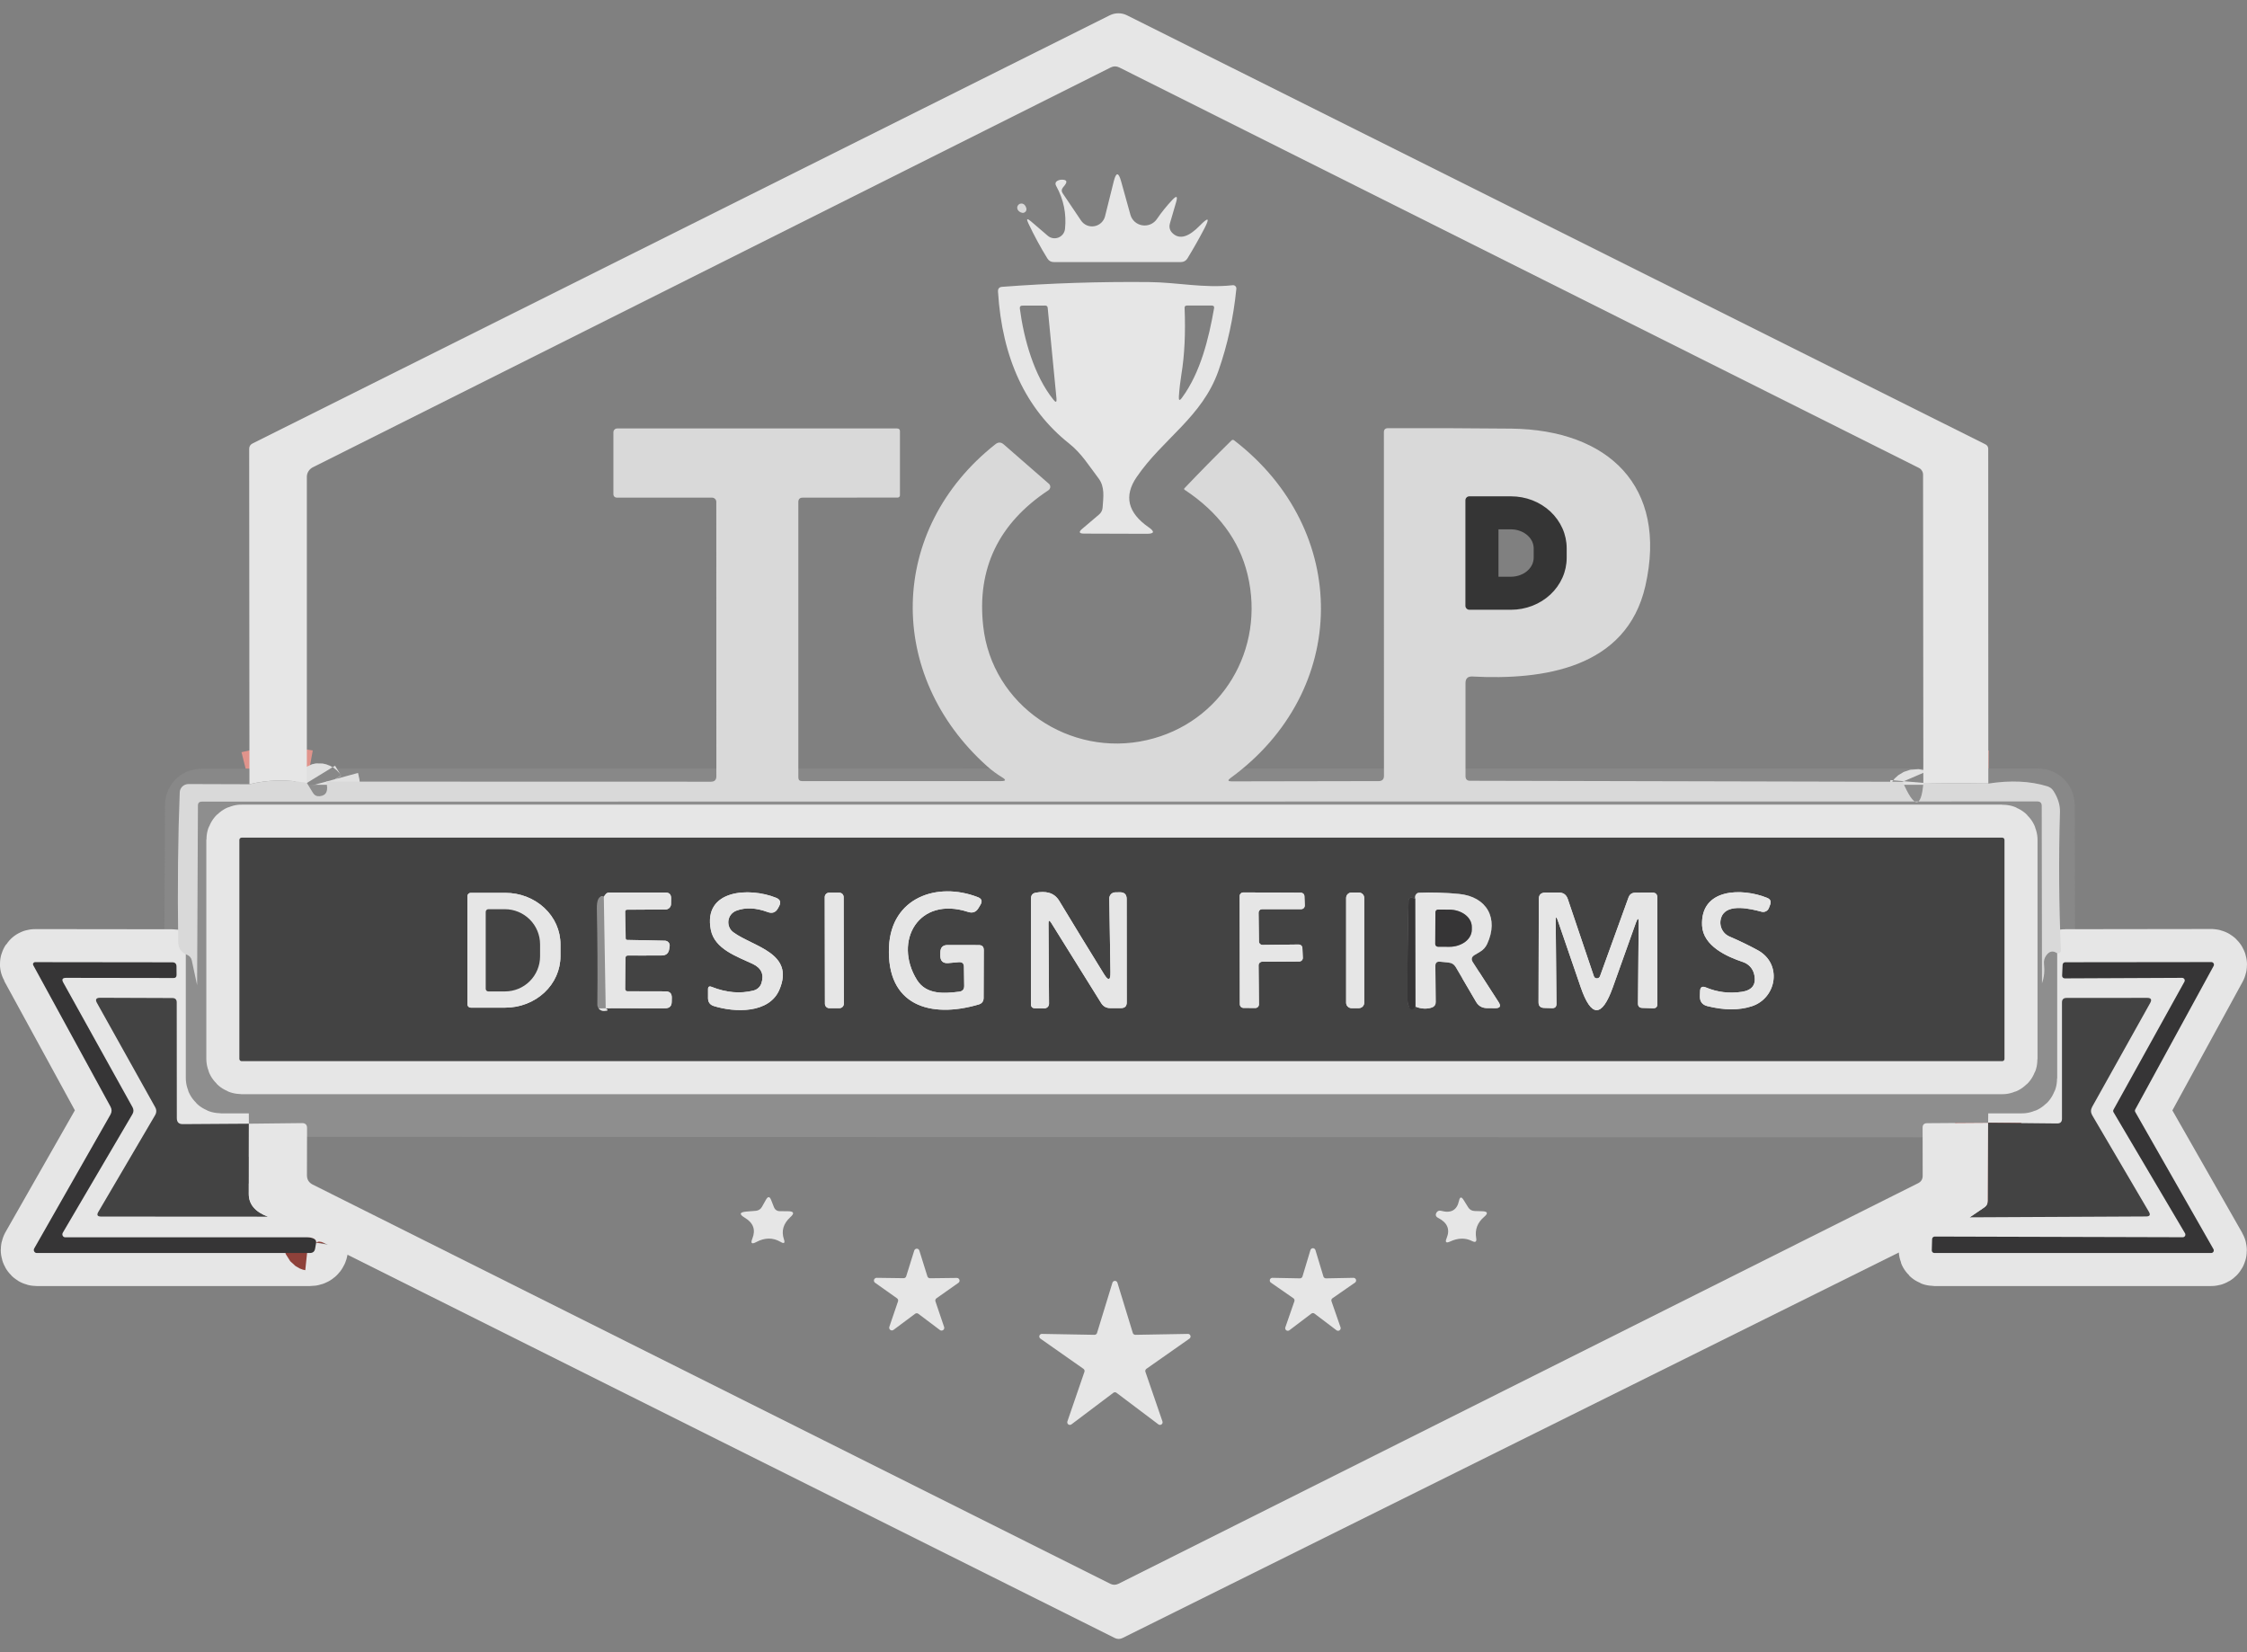 <svg width="68" height="50" viewBox="0 0 68 50" fill="none" xmlns="http://www.w3.org/2000/svg">
<rect x="0" y="0" width="68" height="50" fill="#808080" stroke="none"/>
<g opacity="0.8">
<path d="M5.967 29.814L5.995 33.273C5.997 33.36 6.04 33.403 6.125 33.403L61.622 33.419C61.715 33.419 61.763 33.372 61.765 33.278L61.798 29.758" stroke="#919191" stroke-width="2"/>
<path d="M60.174 23.712L58.207 23.692" stroke="#F7988E" stroke-width="2"/>
<path d="M9.288 23.694C8.678 23.584 8.099 23.596 7.551 23.733" stroke="#F7988E" stroke-width="2"/>
<path d="M61.798 29.758L61.79 24.389C61.79 24.299 61.746 24.254 61.657 24.254L6.11 24.259C6.032 24.259 5.992 24.298 5.992 24.376L5.967 29.814" stroke="#898989" stroke-width="2"/>
<path d="M58.204 23.692C58.136 24.48 57.927 24.469 57.578 23.658" stroke="#F7F7F7" stroke-width="2"/>
<path d="M9.87 23.653C9.944 23.926 9.881 24.073 9.678 24.095C9.588 24.105 9.519 24.072 9.471 23.995L9.287 23.694" stroke="#F7F7F7" stroke-width="2"/>
<path d="M59.609 36.839L64.948 36.813C65.059 36.813 65.086 36.766 65.03 36.67L63.316 33.751C63.268 33.667 63.267 33.583 63.313 33.498L65.071 30.351C65.127 30.249 65.096 30.198 64.979 30.198L62.537 30.2C62.446 30.2 62.401 30.245 62.401 30.336V33.853C62.401 33.952 62.352 34 62.253 33.999L60.166 33.978" stroke="white" stroke-width="2"/>
<path d="M7.532 34.006L5.534 34.019C5.412 34.021 5.351 33.96 5.351 33.838L5.348 30.335C5.348 30.247 5.304 30.203 5.215 30.203L3.031 30.195C2.907 30.195 2.875 30.249 2.937 30.356L4.694 33.503C4.742 33.586 4.741 33.67 4.691 33.753L2.977 36.673C2.92 36.768 2.947 36.816 3.059 36.816L8.107 36.819" stroke="white" stroke-width="2"/>
<path d="M8.107 36.819L9.344 37.444" stroke="#FFA096" stroke-width="2"/>
<path d="M9.343 37.444H1.977C1.961 37.445 1.945 37.441 1.931 37.432C1.918 37.425 1.906 37.413 1.899 37.399C1.891 37.385 1.887 37.369 1.887 37.353C1.887 37.336 1.892 37.321 1.9 37.306L4.007 33.718C4.048 33.648 4.049 33.577 4.01 33.505L1.915 29.735C1.861 29.64 1.889 29.592 2 29.592L5.254 29.597C5.313 29.597 5.343 29.567 5.343 29.505L5.341 29.247C5.341 29.164 5.298 29.122 5.213 29.122L1.062 29.117C1.051 29.117 1.04 29.12 1.03 29.126C1.021 29.131 1.013 29.139 1.007 29.148C1.001 29.157 0.998 29.168 0.998 29.179C0.998 29.189 1.001 29.2 1.006 29.209L3.346 33.493C3.388 33.573 3.387 33.652 3.343 33.73L1.034 37.784C1.027 37.798 1.023 37.813 1.023 37.829C1.023 37.845 1.028 37.86 1.036 37.874C1.044 37.888 1.055 37.899 1.068 37.907C1.082 37.915 1.097 37.919 1.113 37.919H9.377C9.469 37.919 9.522 37.873 9.537 37.782L9.568 37.605" stroke="white" stroke-width="2"/>
<path d="M9.344 37.444C9.504 37.461 9.579 37.515 9.569 37.605" stroke="#913128" stroke-width="2"/>
<path d="M59.609 36.839L60.049 36.54C60.12 36.492 60.156 36.425 60.156 36.338L60.166 33.978" stroke="#993A30" stroke-width="2"/>
<path d="M63.961 33.58C63.954 33.592 63.95 33.605 63.95 33.619C63.95 33.633 63.954 33.647 63.961 33.659L66.124 37.322C66.131 37.334 66.135 37.347 66.135 37.361C66.136 37.375 66.132 37.389 66.126 37.401C66.119 37.413 66.109 37.423 66.097 37.431C66.085 37.438 66.072 37.442 66.058 37.442L58.55 37.421C58.53 37.421 58.51 37.429 58.495 37.444C58.48 37.458 58.472 37.477 58.471 37.498L58.461 37.838C58.461 37.848 58.462 37.859 58.466 37.869C58.47 37.879 58.476 37.888 58.483 37.895C58.491 37.903 58.499 37.909 58.509 37.913C58.519 37.917 58.529 37.919 58.54 37.919H66.916C66.93 37.919 66.943 37.916 66.955 37.909C66.967 37.902 66.977 37.892 66.984 37.88C66.991 37.868 66.995 37.855 66.995 37.841C66.995 37.828 66.992 37.814 66.985 37.802L64.62 33.654C64.613 33.642 64.609 33.629 64.608 33.616C64.608 33.602 64.611 33.589 64.617 33.577L66.99 29.232C66.997 29.22 67 29.206 67 29.193C67 29.179 66.996 29.166 66.989 29.154C66.982 29.142 66.972 29.132 66.96 29.125C66.948 29.118 66.935 29.115 66.921 29.114L62.499 29.12C62.479 29.12 62.459 29.128 62.444 29.142C62.43 29.156 62.421 29.176 62.42 29.196L62.405 29.526C62.405 29.536 62.406 29.547 62.41 29.557C62.414 29.567 62.42 29.576 62.427 29.583C62.435 29.591 62.444 29.597 62.453 29.601C62.463 29.605 62.474 29.608 62.484 29.608L66.037 29.592C66.051 29.592 66.064 29.596 66.076 29.603C66.088 29.61 66.098 29.619 66.105 29.631C66.112 29.643 66.116 29.657 66.116 29.67C66.116 29.684 66.113 29.698 66.106 29.71L63.961 33.58Z" stroke="white" stroke-width="2"/>
<path d="M44.348 15.139V18.332C44.348 18.364 44.36 18.395 44.383 18.417C44.405 18.44 44.436 18.453 44.468 18.453H45.727C45.948 18.453 46.168 18.412 46.372 18.333C46.577 18.254 46.763 18.138 46.919 17.992C47.076 17.846 47.2 17.672 47.285 17.481C47.369 17.29 47.413 17.086 47.413 16.879V16.593C47.413 16.386 47.369 16.182 47.285 15.991C47.2 15.8 47.076 15.626 46.919 15.48C46.763 15.334 46.577 15.218 46.372 15.139C46.168 15.06 45.948 15.019 45.727 15.019H44.468C44.436 15.019 44.405 15.032 44.383 15.055C44.36 15.077 44.348 15.108 44.348 15.139Z" stroke="#222222" stroke-width="2"/>
<path d="M61.256 24.818C61.256 24.8 61.249 24.782 61.236 24.769C61.223 24.756 61.206 24.749 61.187 24.749H6.692C6.674 24.749 6.656 24.756 6.643 24.769C6.63 24.782 6.623 24.8 6.623 24.818V32.624C6.623 32.643 6.63 32.66 6.643 32.673C6.656 32.686 6.674 32.693 6.692 32.693H61.187C61.206 32.693 61.223 32.686 61.236 32.673C61.249 32.66 61.256 32.643 61.256 32.624V24.818Z" stroke="#919191" stroke-width="2"/>
<path d="M60.661 25.418C60.661 25.4 60.654 25.383 60.641 25.37C60.628 25.357 60.611 25.349 60.593 25.349H7.313C7.295 25.349 7.277 25.357 7.264 25.37C7.251 25.383 7.244 25.4 7.244 25.418V32.044C7.244 32.063 7.251 32.08 7.264 32.093C7.277 32.106 7.295 32.113 7.313 32.113H60.593C60.611 32.113 60.628 32.106 60.641 32.093C60.654 32.08 60.661 32.063 60.661 32.044V25.418Z" stroke="white" stroke-width="2"/>
<path d="M14.146 27.117V30.397C14.146 30.423 14.157 30.447 14.175 30.465C14.193 30.484 14.218 30.494 14.244 30.494H15.293C15.736 30.494 16.16 30.33 16.473 30.038C16.786 29.747 16.961 29.351 16.961 28.938V28.576C16.961 28.163 16.786 27.767 16.473 27.476C16.16 27.184 15.736 27.02 15.293 27.02H14.244C14.218 27.02 14.193 27.03 14.175 27.048C14.157 27.067 14.146 27.091 14.146 27.117Z" stroke="white" stroke-width="2"/>
<path d="M18.275 27.137C18.127 27.095 18.056 27.221 18.063 27.515C18.083 28.473 18.088 29.434 18.078 30.399C18.078 30.426 18.083 30.452 18.093 30.476C18.103 30.501 18.118 30.523 18.137 30.541C18.156 30.559 18.178 30.574 18.203 30.583C18.227 30.593 18.254 30.597 18.28 30.596C18.406 30.593 18.423 30.565 18.331 30.514" stroke="#2B2B2B" stroke-width="2"/>
<path d="M18.33 30.514L20.131 30.512C20.262 30.512 20.327 30.446 20.327 30.315L20.33 30.19C20.331 30.064 20.268 30.001 20.141 30.001L18.989 29.998C18.971 29.998 18.954 29.991 18.942 29.979C18.929 29.966 18.922 29.95 18.922 29.932L18.93 28.982C18.93 28.965 18.937 28.948 18.949 28.937C18.962 28.925 18.979 28.918 18.996 28.918L20.023 28.915C20.159 28.915 20.236 28.847 20.253 28.711L20.266 28.632C20.268 28.611 20.267 28.591 20.261 28.571C20.255 28.552 20.244 28.533 20.231 28.518C20.217 28.503 20.201 28.49 20.182 28.482C20.164 28.473 20.143 28.468 20.123 28.468L18.984 28.443C18.971 28.443 18.958 28.438 18.949 28.428C18.94 28.419 18.935 28.407 18.935 28.394L18.922 27.59C18.922 27.55 18.943 27.531 18.984 27.531L20.141 27.523C20.185 27.523 20.227 27.505 20.258 27.474C20.289 27.443 20.307 27.401 20.307 27.357L20.309 27.186C20.311 27.069 20.254 27.01 20.138 27.01H18.439C18.397 27.01 18.361 27.026 18.332 27.058C18.31 27.084 18.291 27.11 18.273 27.137" stroke="white" stroke-width="2"/>
<path d="M18.33 30.514L18.273 27.137" stroke="#919191" stroke-width="2"/>
<path d="M22.286 27.559C22.564 27.455 22.88 27.47 23.236 27.602C23.371 27.652 23.473 27.614 23.543 27.49L23.576 27.429C23.644 27.306 23.613 27.219 23.484 27.168C22.687 26.846 21.274 26.913 21.512 28.136C21.625 28.724 22.306 28.946 22.782 29.171C23.041 29.295 23.128 29.488 23.045 29.751C23.027 29.805 22.997 29.855 22.955 29.894C22.913 29.933 22.863 29.961 22.807 29.975C22.405 30.078 21.983 30.041 21.54 29.866C21.463 29.835 21.426 29.86 21.428 29.942V30.205C21.428 30.328 21.486 30.408 21.602 30.445C22.227 30.642 23.28 30.683 23.589 29.947C24.061 28.834 22.797 28.655 22.197 28.215C22.142 28.176 22.098 28.122 22.071 28.059C22.045 27.996 22.035 27.928 22.044 27.86C22.054 27.793 22.081 27.729 22.123 27.676C22.166 27.623 22.222 27.583 22.286 27.559Z" stroke="white" stroke-width="2"/>
<path d="M25.531 27.147C25.531 27.13 25.528 27.113 25.521 27.096C25.514 27.08 25.505 27.066 25.492 27.053C25.48 27.041 25.465 27.031 25.449 27.025C25.433 27.018 25.416 27.015 25.398 27.015L25.092 27.015C25.074 27.015 25.057 27.019 25.041 27.025C25.025 27.032 25.01 27.042 24.998 27.054C24.985 27.067 24.976 27.081 24.969 27.097C24.962 27.113 24.959 27.131 24.959 27.148L24.965 30.377C24.965 30.394 24.968 30.412 24.975 30.428C24.982 30.444 24.991 30.458 25.004 30.471C25.016 30.483 25.031 30.493 25.047 30.5C25.063 30.506 25.08 30.509 25.098 30.509L25.404 30.509C25.422 30.509 25.439 30.506 25.455 30.499C25.471 30.492 25.486 30.482 25.498 30.47C25.51 30.457 25.52 30.443 25.527 30.427C25.533 30.411 25.537 30.393 25.537 30.376L25.531 27.147Z" stroke="white" stroke-width="2"/>
<path d="M29.17 29.26L29.178 29.835C29.18 29.939 29.129 29.997 29.027 30.011C28.57 30.067 28.031 30.108 27.747 29.654C27.024 28.486 27.793 27.107 29.295 27.597C29.433 27.642 29.539 27.602 29.612 27.477L29.668 27.383C29.735 27.274 29.708 27.196 29.589 27.15C28.363 26.675 26.968 27.158 26.902 28.655C26.823 30.43 28.151 30.831 29.62 30.397C29.715 30.368 29.764 30.303 29.765 30.203L29.77 28.752C29.77 28.651 29.721 28.601 29.622 28.601L28.677 28.599C28.532 28.599 28.459 28.671 28.457 28.816L28.455 28.915C28.453 29.082 28.535 29.159 28.7 29.145L29.014 29.117C29.118 29.109 29.17 29.156 29.17 29.26Z" stroke="white" stroke-width="2"/>
<path d="M31.81 27.924L33.325 30.356C33.388 30.456 33.478 30.507 33.595 30.507H33.927C34.041 30.507 34.098 30.45 34.098 30.336L34.096 27.206C34.096 27.069 34.027 27 33.889 27.002L33.751 27.005C33.727 27.005 33.703 27.009 33.681 27.019C33.659 27.028 33.639 27.042 33.622 27.059C33.605 27.077 33.592 27.097 33.583 27.12C33.574 27.143 33.569 27.167 33.57 27.191L33.605 29.424C33.609 29.676 33.544 29.694 33.411 29.48C32.97 28.768 32.519 28.03 32.057 27.265C31.894 26.994 31.628 26.964 31.345 27.015C31.25 27.032 31.202 27.089 31.202 27.186L31.199 30.387C31.199 30.47 31.24 30.512 31.322 30.512L31.608 30.514C31.645 30.514 31.68 30.5 31.706 30.474C31.731 30.448 31.746 30.413 31.746 30.376L31.73 27.947C31.729 27.847 31.755 27.839 31.81 27.924Z" stroke="white" stroke-width="2"/>
<path d="M38.09 27.62C38.09 27.592 38.101 27.564 38.121 27.544C38.141 27.524 38.169 27.513 38.197 27.513H39.38C39.394 27.513 39.408 27.51 39.421 27.505C39.435 27.499 39.447 27.491 39.456 27.481C39.467 27.47 39.474 27.458 39.48 27.445C39.485 27.432 39.487 27.417 39.487 27.403L39.477 27.12C39.476 27.092 39.465 27.065 39.444 27.045C39.424 27.026 39.398 27.015 39.37 27.015L37.625 27.007C37.611 27.007 37.597 27.01 37.584 27.015C37.571 27.021 37.559 27.029 37.549 27.039C37.539 27.049 37.531 27.06 37.526 27.073C37.52 27.086 37.518 27.1 37.518 27.114L37.523 30.394C37.523 30.422 37.534 30.449 37.553 30.469C37.573 30.489 37.599 30.501 37.627 30.502L37.99 30.504C38.004 30.505 38.019 30.502 38.032 30.497C38.045 30.491 38.057 30.484 38.068 30.474C38.078 30.464 38.086 30.452 38.092 30.439C38.097 30.425 38.1 30.411 38.1 30.397L38.09 29.212C38.09 29.183 38.101 29.156 38.121 29.136C38.141 29.116 38.169 29.104 38.197 29.104L39.321 29.097C39.335 29.097 39.349 29.094 39.363 29.088C39.376 29.083 39.388 29.075 39.398 29.064C39.408 29.054 39.416 29.042 39.421 29.029C39.426 29.015 39.429 29.001 39.428 28.987L39.416 28.685C39.414 28.658 39.402 28.632 39.382 28.613C39.362 28.594 39.336 28.583 39.308 28.583L38.207 28.596C38.179 28.596 38.152 28.585 38.132 28.566C38.112 28.546 38.101 28.519 38.1 28.491L38.09 27.62Z" stroke="white" stroke-width="2"/>
<path d="M41.285 27.173C41.285 27.13 41.268 27.088 41.237 27.058C41.206 27.027 41.165 27.01 41.121 27.01H40.902C40.858 27.01 40.817 27.027 40.786 27.058C40.755 27.088 40.738 27.13 40.738 27.173V30.346C40.738 30.389 40.755 30.431 40.786 30.461C40.817 30.492 40.858 30.509 40.902 30.509H41.121C41.165 30.509 41.206 30.492 41.237 30.461C41.268 30.431 41.285 30.389 41.285 30.346V27.173Z" stroke="white" stroke-width="2"/>
<path d="M42.829 27.199C42.697 27.141 42.629 27.16 42.628 27.258C42.602 28.247 42.591 29.236 42.594 30.226C42.594 30.301 42.604 30.364 42.622 30.415C42.679 30.578 42.75 30.594 42.837 30.463" stroke="#2B2B2B" stroke-width="2"/>
<path d="M42.837 30.463C43.013 30.533 43.178 30.542 43.333 30.489C43.411 30.462 43.45 30.406 43.45 30.323L43.438 29.237C43.436 29.137 43.484 29.092 43.583 29.104L43.839 29.13C43.936 29.14 44.009 29.188 44.058 29.273L44.671 30.32C44.743 30.441 44.849 30.503 44.988 30.507L45.249 30.509C45.397 30.511 45.431 30.45 45.351 30.325L44.572 29.117C44.516 29.029 44.533 28.957 44.623 28.902L44.786 28.805C44.883 28.751 44.959 28.667 45.006 28.565C45.361 27.799 45.003 27.132 44.143 27.051C43.727 27.012 43.329 27 42.947 27.015C42.906 27.017 42.875 27.034 42.853 27.066C42.825 27.102 42.818 27.146 42.83 27.199" stroke="white" stroke-width="2"/>
<path d="M42.836 30.463L42.828 27.199" stroke="#919191" stroke-width="2"/>
<path d="M47.143 27.858L47.835 29.873C48.154 30.8 48.478 30.801 48.808 29.878L49.508 27.919C49.565 27.766 49.592 27.771 49.59 27.934L49.57 30.371C49.57 30.455 49.612 30.498 49.697 30.502L50.029 30.512C50.113 30.514 50.155 30.473 50.155 30.389V27.163C50.155 27.062 50.104 27.012 50.004 27.012L49.49 27.015C49.387 27.015 49.317 27.064 49.281 27.163L48.42 29.541C48.413 29.561 48.4 29.578 48.383 29.59C48.366 29.602 48.346 29.608 48.325 29.608C48.305 29.608 48.285 29.602 48.268 29.59C48.252 29.578 48.24 29.561 48.234 29.541L47.444 27.204C47.4 27.074 47.309 27.01 47.171 27.01L46.762 27.012C46.633 27.014 46.568 27.079 46.568 27.206L46.56 30.333C46.56 30.442 46.615 30.498 46.724 30.502L46.972 30.509C47.059 30.511 47.102 30.468 47.102 30.381L47.079 27.871C47.079 27.734 47.1 27.73 47.143 27.858Z" stroke="white" stroke-width="2"/>
<path d="M53.086 29.485C53.158 29.791 53.031 29.969 52.706 30.016C52.327 30.071 51.968 30.026 51.627 29.883C51.512 29.834 51.452 29.872 51.449 29.998L51.444 30.144C51.438 30.307 51.514 30.409 51.671 30.448C52.184 30.576 52.632 30.576 53.017 30.451C53.771 30.203 53.947 29.16 53.188 28.752C52.917 28.605 52.634 28.468 52.338 28.341C52.282 28.316 52.231 28.281 52.189 28.237C52.147 28.193 52.114 28.141 52.093 28.084C52.071 28.027 52.061 27.966 52.063 27.904C52.065 27.843 52.08 27.783 52.105 27.727C52.286 27.329 52.997 27.508 53.313 27.592C53.357 27.603 53.403 27.598 53.443 27.577C53.483 27.556 53.514 27.522 53.531 27.48L53.569 27.38C53.608 27.281 53.577 27.212 53.477 27.171C52.723 26.864 51.454 26.874 51.51 28.011C51.541 28.629 52.258 28.951 52.751 29.114C52.834 29.143 52.909 29.192 52.967 29.256C53.026 29.321 53.067 29.4 53.086 29.485Z" stroke="white" stroke-width="2"/>
<path d="M14.699 27.595V29.924C14.699 29.945 14.708 29.965 14.722 29.98C14.737 29.995 14.757 30.003 14.778 30.003H15.282C15.563 30.003 15.834 29.892 16.033 29.692C16.232 29.493 16.344 29.223 16.344 28.941V28.578C16.344 28.296 16.232 28.026 16.033 27.827C15.834 27.628 15.563 27.515 15.282 27.515H14.778C14.757 27.515 14.737 27.524 14.722 27.539C14.708 27.553 14.699 27.574 14.699 27.595Z" stroke="white" stroke-width="2"/>
<path d="M43.439 27.608L43.434 28.568C43.434 28.59 43.442 28.61 43.458 28.626C43.473 28.641 43.494 28.65 43.515 28.65L43.855 28.652C43.945 28.653 44.034 28.64 44.117 28.614C44.2 28.588 44.275 28.55 44.339 28.503C44.402 28.454 44.453 28.398 44.487 28.335C44.522 28.272 44.539 28.204 44.54 28.136V28.049C44.54 27.912 44.469 27.78 44.341 27.682C44.214 27.585 44.041 27.529 43.86 27.528L43.52 27.526C43.499 27.526 43.478 27.534 43.463 27.55C43.447 27.565 43.439 27.586 43.439 27.608Z" stroke="#919191" stroke-width="2"/>
<path d="M60.172 23.712L58.205 23.692L58.197 14.366C58.197 14.322 58.185 14.28 58.162 14.244C58.14 14.207 58.108 14.178 58.069 14.159L33.872 2.041C33.786 1.998 33.7 1.998 33.614 2.041L9.464 14.143C9.411 14.17 9.365 14.212 9.334 14.263C9.302 14.314 9.286 14.372 9.286 14.432V23.694C8.676 23.584 8.097 23.596 7.549 23.733L7.541 13.584C7.541 13.509 7.575 13.454 7.643 13.42L33.58 0.465C33.663 0.423 33.754 0.402 33.846 0.402C33.937 0.402 34.028 0.423 34.109 0.465L60.082 13.446C60.108 13.458 60.13 13.477 60.146 13.501C60.161 13.525 60.169 13.553 60.169 13.581L60.172 23.712Z" fill="white"/>
<path d="M32.158 5.847L32.715 6.674C32.759 6.739 32.82 6.789 32.892 6.82C32.964 6.85 33.042 6.859 33.119 6.845C33.196 6.832 33.267 6.796 33.324 6.743C33.381 6.69 33.422 6.622 33.441 6.547L33.706 5.484C33.776 5.206 33.849 5.206 33.926 5.481L34.209 6.498C34.232 6.58 34.278 6.654 34.341 6.711C34.405 6.767 34.483 6.805 34.568 6.818C34.652 6.832 34.738 6.821 34.817 6.788C34.895 6.754 34.963 6.699 35.011 6.628C35.153 6.421 35.309 6.227 35.479 6.048C35.607 5.912 35.645 5.934 35.594 6.112L35.407 6.753C35.37 6.879 35.401 6.985 35.499 7.07C35.705 7.252 35.976 7.171 36.312 6.825C36.574 6.558 36.618 6.59 36.444 6.922C36.296 7.206 36.127 7.505 35.936 7.819C35.89 7.894 35.823 7.931 35.734 7.931H31.89C31.807 7.931 31.743 7.895 31.698 7.824C31.492 7.492 31.3 7.137 31.121 6.759C31.053 6.617 31.079 6.597 31.198 6.697L31.711 7.137C31.755 7.174 31.808 7.198 31.865 7.207C31.922 7.216 31.98 7.209 32.033 7.188C32.087 7.166 32.133 7.13 32.168 7.085C32.202 7.039 32.224 6.984 32.23 6.927C32.277 6.469 32.189 6.037 31.964 5.63C31.923 5.555 31.941 5.499 32.018 5.463C32.052 5.446 32.087 5.438 32.125 5.438C32.283 5.435 32.313 5.494 32.214 5.617L32.166 5.676C32.122 5.732 32.119 5.789 32.158 5.847Z" fill="white"/>
<path d="M30.984 6.181C31.023 6.212 31.049 6.255 31.061 6.309C31.065 6.327 31.064 6.346 31.058 6.364C31.053 6.382 31.044 6.398 31.03 6.411C31.017 6.424 31.001 6.433 30.983 6.438C30.965 6.443 30.946 6.444 30.928 6.439C30.87 6.426 30.826 6.394 30.797 6.345C30.784 6.319 30.78 6.29 30.785 6.262C30.791 6.234 30.805 6.209 30.827 6.19C30.848 6.171 30.875 6.16 30.904 6.159C30.932 6.157 30.961 6.165 30.984 6.181Z" fill="#EFEFEF"/>
<path d="M33.369 15.349C33.389 15.05 33.441 14.736 33.246 14.478C32.96 14.102 32.73 13.719 32.352 13.42C31.044 12.38 30.328 10.848 30.202 8.825C30.197 8.735 30.239 8.686 30.329 8.68C31.794 8.569 33.277 8.521 34.779 8.536C35.63 8.544 36.444 8.728 37.305 8.631C37.32 8.629 37.335 8.631 37.349 8.636C37.363 8.641 37.376 8.649 37.387 8.66C37.397 8.67 37.405 8.683 37.41 8.697C37.415 8.711 37.417 8.726 37.415 8.741C37.327 9.62 37.146 10.445 36.874 11.219C36.381 12.623 35.19 13.277 34.398 14.437C34.005 15.011 34.128 15.518 34.766 15.96C34.952 16.089 34.931 16.154 34.705 16.154L32.804 16.148C32.655 16.147 32.637 16.098 32.751 16.003L33.254 15.576C33.326 15.517 33.364 15.441 33.369 15.349ZM30.863 9.336C30.983 10.256 31.292 11.369 31.88 12.097C31.951 12.188 31.982 12.176 31.972 12.062L31.706 9.318C31.703 9.27 31.676 9.247 31.627 9.247L30.94 9.249C30.882 9.249 30.856 9.278 30.863 9.336ZM35.77 12.036C36.33 11.275 36.58 10.248 36.741 9.328C36.751 9.274 36.728 9.247 36.672 9.247H35.918C35.871 9.247 35.848 9.27 35.849 9.318C35.88 10.079 35.848 10.75 35.752 11.331C35.717 11.549 35.691 11.772 35.676 12C35.667 12.123 35.699 12.135 35.77 12.036Z" fill="white"/>
<path d="M57.581 23.658C57.93 24.469 58.139 24.48 58.207 23.692L60.174 23.712C60.845 23.608 61.438 23.635 61.954 23.794C62.038 23.819 62.103 23.869 62.148 23.942C62.283 24.157 62.347 24.368 62.34 24.576C62.299 25.989 62.309 27.385 62.368 28.765C62.369 28.78 62.365 28.795 62.357 28.808C62.35 28.821 62.339 28.832 62.326 28.839C62.313 28.847 62.298 28.851 62.283 28.851C62.268 28.851 62.253 28.846 62.24 28.839C62.12 28.762 62.014 28.788 61.924 28.915C61.869 28.992 61.847 29.078 61.857 29.173C61.881 29.386 61.861 29.581 61.796 29.758L61.788 24.389C61.788 24.299 61.744 24.254 61.656 24.254L6.108 24.259C6.03 24.259 5.99 24.298 5.99 24.376L5.965 29.814L5.804 29.064C5.796 29.026 5.779 28.991 5.754 28.961C5.729 28.932 5.697 28.909 5.661 28.895C5.484 28.823 5.394 28.692 5.393 28.502C5.37 26.828 5.386 25.32 5.439 23.98C5.441 23.912 5.471 23.847 5.52 23.8C5.57 23.753 5.636 23.727 5.704 23.727L7.551 23.733C8.099 23.596 8.678 23.584 9.288 23.694L9.472 23.996C9.52 24.072 9.589 24.105 9.679 24.095C9.882 24.073 9.945 23.926 9.87 23.653L21.516 23.656C21.625 23.656 21.679 23.601 21.679 23.492L21.677 15.185C21.677 15.152 21.663 15.12 21.639 15.097C21.616 15.074 21.583 15.06 21.549 15.06H18.663C18.636 15.06 18.611 15.05 18.592 15.031C18.573 15.012 18.563 14.987 18.563 14.961V13.081C18.563 13.05 18.575 13.021 18.597 12.999C18.618 12.978 18.648 12.966 18.678 12.966H27.146C27.207 12.966 27.237 12.996 27.235 13.055V14.989C27.235 14.998 27.233 15.007 27.23 15.015C27.226 15.024 27.221 15.031 27.214 15.038C27.208 15.044 27.2 15.049 27.191 15.053C27.182 15.056 27.173 15.058 27.164 15.058L24.293 15.06C24.204 15.06 24.16 15.105 24.16 15.193V23.526C24.16 23.601 24.196 23.638 24.27 23.638H30.293C30.443 23.638 30.454 23.6 30.326 23.523C30.166 23.426 30.016 23.315 29.876 23.191C26.796 20.437 26.865 16.016 30.124 13.443C30.209 13.375 30.293 13.377 30.375 13.448L31.741 14.639C31.756 14.651 31.767 14.666 31.774 14.684C31.782 14.701 31.785 14.72 31.784 14.739C31.782 14.758 31.777 14.777 31.767 14.794C31.758 14.81 31.744 14.825 31.728 14.836C30.22 15.835 29.561 17.205 29.754 18.946C30.017 21.349 32.375 22.933 34.709 22.397C36.97 21.881 38.303 19.651 37.754 17.385C37.504 16.351 36.87 15.498 35.854 14.825C35.83 14.81 35.827 14.793 35.846 14.774C36.321 14.275 36.795 13.794 37.266 13.331C37.292 13.306 37.319 13.304 37.348 13.326C40.878 16.039 40.86 20.905 37.238 23.546C37.146 23.613 37.157 23.646 37.271 23.646L41.726 23.638C41.83 23.636 41.882 23.584 41.882 23.48L41.88 13.081C41.88 13.001 41.919 12.96 41.999 12.958C43.355 12.955 44.601 12.959 45.737 12.971C48.659 13.007 50.48 14.705 49.793 17.732C49.223 20.236 46.682 20.585 44.559 20.473C44.419 20.466 44.35 20.533 44.35 20.672V23.487C44.35 23.581 44.396 23.628 44.49 23.628L57.581 23.658ZM44.347 15.14V18.332C44.347 18.364 44.36 18.395 44.382 18.417C44.405 18.44 44.435 18.453 44.467 18.453H45.726C45.948 18.453 46.167 18.412 46.372 18.333C46.576 18.254 46.762 18.138 46.919 17.992C47.075 17.846 47.199 17.672 47.284 17.481C47.369 17.29 47.412 17.086 47.412 16.879V16.593C47.412 16.386 47.369 16.182 47.284 15.991C47.199 15.8 47.075 15.627 46.919 15.48C46.762 15.334 46.576 15.218 46.372 15.139C46.167 15.06 45.948 15.02 45.726 15.02H44.467C44.435 15.02 44.405 15.032 44.382 15.055C44.36 15.077 44.347 15.108 44.347 15.14Z" fill="#EFEFEF"/>
<path d="M61.256 32.624C61.256 32.643 61.249 32.66 61.236 32.673C61.223 32.686 61.206 32.693 61.187 32.693H6.692C6.674 32.693 6.656 32.686 6.643 32.673C6.63 32.66 6.623 32.643 6.623 32.624V24.818C6.623 24.8 6.63 24.782 6.643 24.769C6.656 24.756 6.674 24.749 6.692 24.749H61.187C61.206 24.749 61.223 24.756 61.236 24.769C61.249 24.782 61.256 24.8 61.256 24.818V32.624ZM60.661 25.418C60.661 25.4 60.654 25.383 60.641 25.37C60.628 25.357 60.61 25.349 60.592 25.349H7.313C7.294 25.349 7.277 25.357 7.264 25.37C7.251 25.383 7.244 25.4 7.244 25.418V32.044C7.244 32.063 7.251 32.08 7.264 32.093C7.277 32.106 7.294 32.113 7.313 32.113H60.592C60.61 32.113 60.628 32.106 60.641 32.093C60.654 32.08 60.661 32.063 60.661 32.044V25.418Z" fill="white"/>
<path d="M60.661 32.044C60.661 32.063 60.654 32.08 60.641 32.093C60.628 32.106 60.611 32.113 60.593 32.113H7.313C7.295 32.113 7.277 32.106 7.264 32.093C7.251 32.08 7.244 32.063 7.244 32.044V25.418C7.244 25.4 7.251 25.383 7.264 25.37C7.277 25.357 7.295 25.349 7.313 25.349H60.593C60.611 25.349 60.628 25.357 60.641 25.37C60.654 25.383 60.661 25.4 60.661 25.418V32.044ZM14.146 27.117V30.397C14.146 30.423 14.156 30.447 14.175 30.465C14.193 30.484 14.217 30.494 14.243 30.494H15.293C15.735 30.494 16.16 30.33 16.473 30.038C16.785 29.747 16.961 29.351 16.961 28.938V28.576C16.961 28.163 16.785 27.767 16.473 27.476C16.16 27.184 15.735 27.02 15.293 27.02H14.243C14.217 27.02 14.193 27.03 14.175 27.048C14.156 27.067 14.146 27.091 14.146 27.117ZM18.274 27.137C18.126 27.095 18.055 27.221 18.062 27.515C18.082 28.473 18.087 29.434 18.077 30.399C18.077 30.426 18.082 30.452 18.092 30.476C18.102 30.501 18.117 30.523 18.136 30.541C18.155 30.56 18.177 30.574 18.202 30.583C18.227 30.593 18.253 30.597 18.279 30.596C18.405 30.593 18.422 30.566 18.33 30.514L20.131 30.512C20.262 30.512 20.328 30.446 20.328 30.315L20.33 30.19C20.332 30.064 20.269 30.001 20.141 30.001L18.989 29.998C18.972 29.998 18.955 29.991 18.942 29.979C18.93 29.966 18.923 29.95 18.923 29.932L18.93 28.982C18.93 28.965 18.938 28.949 18.95 28.937C18.962 28.925 18.979 28.918 18.997 28.918L20.024 28.915C20.16 28.915 20.237 28.847 20.254 28.711L20.266 28.632C20.269 28.611 20.267 28.591 20.261 28.571C20.255 28.552 20.245 28.534 20.232 28.518C20.218 28.503 20.201 28.49 20.183 28.482C20.164 28.473 20.144 28.468 20.123 28.468L18.984 28.443C18.971 28.443 18.959 28.438 18.95 28.428C18.941 28.419 18.936 28.407 18.936 28.394L18.923 27.59C18.923 27.55 18.943 27.531 18.984 27.531L20.141 27.523C20.186 27.523 20.228 27.505 20.259 27.474C20.29 27.443 20.307 27.401 20.307 27.357L20.31 27.186C20.311 27.069 20.255 27.01 20.139 27.01H18.44C18.397 27.01 18.362 27.026 18.333 27.058C18.311 27.084 18.291 27.11 18.274 27.137ZM22.284 27.559C22.562 27.455 22.879 27.47 23.235 27.602C23.369 27.652 23.471 27.614 23.541 27.49L23.574 27.429C23.642 27.306 23.612 27.219 23.482 27.168C22.685 26.846 21.273 26.913 21.51 28.136C21.623 28.724 22.305 28.946 22.78 29.171C23.039 29.295 23.127 29.488 23.043 29.751C23.026 29.805 22.995 29.855 22.953 29.894C22.912 29.933 22.861 29.961 22.805 29.975C22.404 30.078 21.981 30.041 21.538 29.866C21.462 29.835 21.424 29.86 21.426 29.942V30.205C21.426 30.328 21.484 30.408 21.6 30.445C22.226 30.642 23.278 30.683 23.587 29.947C24.06 28.834 22.795 28.655 22.195 28.215C22.14 28.176 22.096 28.122 22.07 28.059C22.043 27.996 22.034 27.928 22.043 27.86C22.052 27.793 22.079 27.729 22.122 27.676C22.164 27.623 22.221 27.583 22.284 27.559ZM25.531 27.147C25.531 27.13 25.527 27.113 25.52 27.096C25.514 27.08 25.504 27.066 25.492 27.053C25.479 27.041 25.465 27.031 25.448 27.025C25.432 27.018 25.415 27.015 25.398 27.015L25.091 27.015C25.074 27.015 25.056 27.019 25.04 27.025C25.024 27.032 25.01 27.042 24.997 27.054C24.985 27.067 24.975 27.081 24.969 27.097C24.962 27.113 24.959 27.131 24.959 27.148L24.964 30.377C24.964 30.394 24.968 30.412 24.974 30.428C24.981 30.444 24.991 30.459 25.003 30.471C25.016 30.483 25.03 30.493 25.046 30.5C25.062 30.506 25.08 30.509 25.097 30.509L25.404 30.509C25.421 30.509 25.439 30.506 25.455 30.499C25.471 30.492 25.485 30.482 25.498 30.47C25.51 30.458 25.52 30.443 25.526 30.427C25.533 30.411 25.536 30.393 25.536 30.376L25.531 27.147ZM29.171 29.26L29.179 29.835C29.18 29.939 29.13 29.997 29.028 30.011C28.571 30.067 28.032 30.108 27.748 29.654C27.025 28.486 27.794 27.107 29.296 27.597C29.434 27.642 29.54 27.602 29.613 27.477L29.669 27.383C29.735 27.274 29.709 27.196 29.59 27.15C28.364 26.675 26.969 27.158 26.903 28.655C26.823 30.43 28.152 30.831 29.621 30.397C29.716 30.368 29.765 30.303 29.766 30.203L29.771 28.752C29.771 28.651 29.722 28.601 29.623 28.601L28.678 28.599C28.533 28.599 28.46 28.671 28.458 28.816L28.456 28.915C28.454 29.082 28.536 29.159 28.701 29.145L29.015 29.117C29.119 29.109 29.171 29.156 29.171 29.26ZM31.81 27.924L33.324 30.356C33.387 30.456 33.478 30.507 33.595 30.507H33.927C34.041 30.507 34.098 30.45 34.098 30.336L34.096 27.206C34.096 27.069 34.027 27 33.889 27.002L33.751 27.005C33.727 27.005 33.703 27.009 33.681 27.019C33.659 27.028 33.639 27.042 33.622 27.059C33.605 27.077 33.592 27.097 33.583 27.12C33.574 27.142 33.569 27.167 33.57 27.191L33.605 29.424C33.609 29.676 33.544 29.694 33.411 29.48C32.97 28.768 32.519 28.03 32.057 27.265C31.894 26.994 31.628 26.964 31.345 27.015C31.249 27.032 31.202 27.089 31.202 27.186L31.199 30.387C31.199 30.47 31.24 30.512 31.322 30.512L31.608 30.514C31.645 30.514 31.68 30.5 31.705 30.474C31.731 30.448 31.746 30.413 31.746 30.376L31.73 27.947C31.729 27.847 31.755 27.839 31.81 27.924ZM38.088 27.62C38.088 27.592 38.1 27.564 38.12 27.544C38.14 27.524 38.167 27.513 38.196 27.513H39.378C39.393 27.513 39.407 27.51 39.42 27.505C39.433 27.499 39.445 27.491 39.455 27.481C39.465 27.47 39.473 27.458 39.478 27.445C39.483 27.432 39.486 27.417 39.486 27.403L39.475 27.12C39.475 27.092 39.463 27.065 39.443 27.045C39.423 27.026 39.396 27.015 39.368 27.015L37.623 27.007C37.609 27.007 37.595 27.01 37.582 27.015C37.569 27.021 37.558 27.029 37.548 27.039C37.538 27.049 37.53 27.06 37.524 27.073C37.519 27.086 37.516 27.1 37.516 27.114L37.521 30.394C37.521 30.422 37.532 30.449 37.552 30.469C37.571 30.489 37.598 30.501 37.626 30.502L37.989 30.504C38.003 30.505 38.017 30.502 38.031 30.497C38.044 30.491 38.056 30.484 38.066 30.474C38.077 30.464 38.085 30.452 38.09 30.439C38.096 30.425 38.099 30.411 38.099 30.397L38.088 29.212C38.088 29.183 38.1 29.156 38.12 29.136C38.14 29.116 38.167 29.104 38.196 29.104L39.32 29.097C39.334 29.097 39.348 29.094 39.361 29.088C39.374 29.083 39.386 29.075 39.396 29.064C39.406 29.054 39.414 29.042 39.419 29.029C39.425 29.015 39.427 29.001 39.427 28.987L39.414 28.685C39.413 28.658 39.401 28.632 39.381 28.613C39.361 28.594 39.334 28.583 39.307 28.583L38.206 28.596C38.178 28.596 38.151 28.585 38.131 28.566C38.111 28.546 38.099 28.519 38.099 28.491L38.088 27.62ZM41.284 27.173C41.284 27.13 41.267 27.088 41.236 27.058C41.205 27.027 41.164 27.01 41.12 27.01H40.901C40.857 27.01 40.816 27.027 40.785 27.058C40.755 27.088 40.737 27.13 40.737 27.173V30.346C40.737 30.389 40.755 30.431 40.785 30.461C40.816 30.492 40.857 30.509 40.901 30.509H41.12C41.164 30.509 41.205 30.492 41.236 30.461C41.267 30.431 41.284 30.389 41.284 30.346V27.173ZM42.829 27.199C42.697 27.141 42.629 27.16 42.627 27.258C42.602 28.247 42.591 29.236 42.594 30.226C42.594 30.301 42.604 30.364 42.622 30.415C42.679 30.578 42.75 30.594 42.837 30.463C43.012 30.533 43.178 30.542 43.333 30.489C43.411 30.462 43.45 30.406 43.45 30.323L43.437 29.237C43.435 29.137 43.484 29.092 43.583 29.104L43.838 29.13C43.935 29.14 44.009 29.188 44.058 29.273L44.671 30.32C44.742 30.441 44.848 30.503 44.988 30.507L45.248 30.509C45.397 30.511 45.431 30.45 45.35 30.325L44.571 29.117C44.515 29.029 44.532 28.957 44.623 28.902L44.786 28.805C44.882 28.751 44.959 28.667 45.006 28.565C45.361 27.799 45.003 27.132 44.142 27.051C43.727 27.012 43.328 27 42.947 27.015C42.906 27.017 42.874 27.034 42.852 27.066C42.825 27.102 42.817 27.146 42.829 27.199ZM47.144 27.858L47.836 29.873C48.154 30.8 48.479 30.801 48.809 29.878L49.509 27.919C49.565 27.766 49.593 27.771 49.591 27.934L49.57 30.371C49.57 30.455 49.613 30.498 49.698 30.502L50.03 30.512C50.114 30.514 50.155 30.473 50.155 30.389V27.163C50.155 27.062 50.105 27.012 50.005 27.012L49.491 27.015C49.387 27.015 49.317 27.064 49.282 27.163L48.421 29.541C48.414 29.561 48.401 29.578 48.384 29.59C48.367 29.602 48.346 29.608 48.326 29.608C48.305 29.608 48.285 29.602 48.269 29.59C48.252 29.578 48.24 29.561 48.234 29.541L47.445 27.204C47.401 27.075 47.31 27.01 47.172 27.01L46.763 27.012C46.634 27.014 46.569 27.079 46.569 27.206L46.561 30.333C46.561 30.442 46.616 30.498 46.725 30.502L46.972 30.509C47.059 30.511 47.103 30.468 47.103 30.381L47.08 27.871C47.08 27.734 47.101 27.73 47.144 27.858ZM53.085 29.485C53.157 29.791 53.03 29.969 52.705 30.016C52.327 30.071 51.967 30.026 51.627 29.883C51.511 29.834 51.451 29.872 51.448 29.998L51.443 30.144C51.438 30.308 51.513 30.409 51.67 30.448C52.183 30.576 52.631 30.576 53.016 30.451C53.77 30.203 53.946 29.16 53.187 28.752C52.917 28.605 52.633 28.468 52.337 28.341C52.281 28.316 52.23 28.281 52.188 28.237C52.146 28.193 52.114 28.141 52.092 28.084C52.07 28.027 52.06 27.966 52.062 27.904C52.064 27.843 52.079 27.783 52.104 27.727C52.286 27.329 52.996 27.508 53.312 27.592C53.356 27.603 53.402 27.598 53.443 27.577C53.483 27.556 53.514 27.522 53.53 27.48L53.568 27.38C53.607 27.281 53.577 27.212 53.476 27.171C52.722 26.864 51.453 26.874 51.509 28.011C51.54 28.629 52.258 28.951 52.751 29.115C52.833 29.143 52.908 29.192 52.966 29.256C53.025 29.321 53.066 29.4 53.085 29.485Z" fill="#333333"/>
<path d="M14.146 27.117C14.146 27.091 14.157 27.067 14.175 27.048C14.193 27.03 14.218 27.02 14.244 27.02H15.293C15.736 27.02 16.16 27.184 16.473 27.476C16.786 27.767 16.961 28.163 16.961 28.576V28.938C16.961 29.351 16.786 29.747 16.473 30.038C16.16 30.33 15.736 30.494 15.293 30.494H14.244C14.218 30.494 14.193 30.484 14.175 30.466C14.157 30.447 14.146 30.423 14.146 30.397V27.117ZM14.701 27.595V29.924C14.701 29.945 14.709 29.965 14.724 29.98C14.739 29.995 14.759 30.003 14.78 30.003H15.283C15.565 30.003 15.835 29.892 16.035 29.692C16.234 29.493 16.346 29.223 16.346 28.941V28.578C16.346 28.296 16.234 28.026 16.035 27.827C15.835 27.628 15.565 27.516 15.283 27.516H14.78C14.759 27.516 14.739 27.524 14.724 27.539C14.709 27.554 14.701 27.574 14.701 27.595Z" fill="white"/>
<path d="M18.33 30.514L18.273 27.137C18.291 27.11 18.31 27.084 18.332 27.058C18.361 27.026 18.397 27.01 18.439 27.01H20.138C20.254 27.01 20.311 27.069 20.309 27.186L20.307 27.357C20.307 27.401 20.289 27.443 20.258 27.474C20.227 27.505 20.185 27.523 20.141 27.523L18.984 27.531C18.943 27.531 18.922 27.55 18.922 27.59L18.935 28.394C18.935 28.407 18.94 28.419 18.949 28.429C18.958 28.438 18.971 28.443 18.984 28.443L20.123 28.468C20.143 28.468 20.164 28.473 20.182 28.482C20.201 28.49 20.217 28.503 20.231 28.518C20.244 28.534 20.255 28.552 20.261 28.571C20.267 28.591 20.268 28.611 20.266 28.632L20.253 28.711C20.236 28.847 20.159 28.915 20.023 28.915L18.996 28.918C18.979 28.918 18.962 28.925 18.949 28.937C18.937 28.949 18.93 28.965 18.93 28.982L18.922 29.932C18.922 29.95 18.929 29.966 18.942 29.979C18.954 29.991 18.971 29.998 18.989 29.998L20.141 30.001C20.268 30.001 20.331 30.064 20.33 30.19L20.327 30.315C20.327 30.446 20.262 30.512 20.131 30.512L18.33 30.514Z" fill="white"/>
<path d="M22.286 27.559C22.222 27.583 22.166 27.623 22.123 27.676C22.081 27.729 22.054 27.793 22.044 27.86C22.035 27.928 22.045 27.997 22.071 28.059C22.098 28.122 22.142 28.176 22.197 28.215C22.797 28.655 24.061 28.834 23.589 29.947C23.28 30.683 22.227 30.642 21.602 30.445C21.486 30.408 21.428 30.328 21.428 30.205V29.942C21.426 29.86 21.463 29.835 21.54 29.866C21.983 30.041 22.405 30.078 22.807 29.975C22.863 29.961 22.913 29.933 22.955 29.894C22.997 29.855 23.027 29.805 23.045 29.751C23.128 29.488 23.041 29.295 22.782 29.171C22.306 28.946 21.625 28.724 21.512 28.136C21.274 26.913 22.687 26.846 23.484 27.168C23.613 27.219 23.644 27.306 23.576 27.429L23.543 27.49C23.473 27.614 23.371 27.652 23.236 27.602C22.88 27.47 22.564 27.455 22.286 27.559Z" fill="white"/>
<path d="M25.398 27.015L25.092 27.015C25.018 27.015 24.959 27.075 24.959 27.148L24.965 30.377C24.965 30.45 25.025 30.51 25.098 30.509L25.404 30.509C25.478 30.509 25.537 30.449 25.537 30.376L25.531 27.147C25.531 27.074 25.472 27.015 25.398 27.015Z" fill="white"/>
<path d="M29.016 29.117L28.702 29.145C28.537 29.159 28.455 29.082 28.457 28.915L28.459 28.816C28.461 28.671 28.534 28.599 28.679 28.599L29.624 28.601C29.723 28.601 29.772 28.651 29.772 28.752L29.767 30.203C29.765 30.303 29.717 30.368 29.622 30.397C28.153 30.831 26.825 30.43 26.904 28.655C26.97 27.158 28.365 26.675 29.591 27.15C29.71 27.196 29.737 27.274 29.67 27.383L29.614 27.477C29.541 27.602 29.435 27.642 29.297 27.597C27.795 27.107 27.026 28.486 27.749 29.654C28.033 30.108 28.572 30.067 29.029 30.011C29.131 29.998 29.181 29.939 29.18 29.835L29.172 29.26C29.172 29.156 29.12 29.109 29.016 29.117Z" fill="white"/>
<path d="M31.81 27.924C31.755 27.839 31.729 27.847 31.73 27.947L31.746 30.377C31.746 30.413 31.731 30.448 31.706 30.474C31.68 30.5 31.645 30.514 31.608 30.514L31.322 30.512C31.24 30.512 31.199 30.47 31.199 30.387L31.202 27.186C31.202 27.089 31.25 27.032 31.345 27.015C31.628 26.964 31.894 26.994 32.057 27.265C32.519 28.03 32.97 28.768 33.411 29.48C33.544 29.695 33.609 29.676 33.605 29.424L33.57 27.191C33.569 27.167 33.574 27.143 33.583 27.12C33.592 27.097 33.605 27.077 33.622 27.059C33.639 27.042 33.659 27.028 33.681 27.019C33.703 27.009 33.727 27.005 33.751 27.005L33.889 27.002C34.027 27 34.096 27.069 34.096 27.206L34.098 30.336C34.098 30.45 34.041 30.507 33.927 30.507H33.595C33.478 30.507 33.388 30.456 33.325 30.356L31.81 27.924Z" fill="white"/>
<path d="M38.088 27.62L38.098 28.491C38.099 28.519 38.11 28.546 38.13 28.566C38.15 28.585 38.177 28.596 38.205 28.596L39.306 28.583C39.334 28.583 39.36 28.594 39.38 28.613C39.4 28.632 39.412 28.658 39.413 28.686L39.426 28.987C39.427 29.001 39.424 29.015 39.419 29.029C39.414 29.042 39.406 29.054 39.396 29.064C39.386 29.075 39.374 29.083 39.361 29.088C39.347 29.094 39.333 29.097 39.319 29.097L38.195 29.104C38.167 29.104 38.139 29.116 38.119 29.136C38.099 29.156 38.088 29.183 38.088 29.212L38.098 30.397C38.098 30.411 38.095 30.425 38.09 30.439C38.084 30.452 38.076 30.464 38.066 30.474C38.056 30.484 38.043 30.491 38.03 30.497C38.017 30.502 38.002 30.505 37.988 30.504L37.626 30.502C37.597 30.501 37.571 30.489 37.551 30.469C37.532 30.449 37.521 30.422 37.521 30.394L37.516 27.114C37.516 27.1 37.518 27.087 37.524 27.073C37.529 27.06 37.537 27.049 37.547 27.039C37.557 27.029 37.569 27.021 37.582 27.015C37.595 27.01 37.609 27.007 37.623 27.007L39.368 27.015C39.396 27.015 39.422 27.026 39.443 27.045C39.463 27.065 39.474 27.092 39.475 27.12L39.485 27.403C39.485 27.418 39.483 27.432 39.478 27.445C39.472 27.458 39.465 27.47 39.455 27.481C39.445 27.491 39.433 27.499 39.419 27.505C39.406 27.51 39.392 27.513 39.378 27.513H38.195C38.167 27.513 38.139 27.524 38.119 27.544C38.099 27.564 38.088 27.592 38.088 27.62Z" fill="white"/>
<path d="M41.121 27.01H40.902C40.812 27.01 40.738 27.083 40.738 27.173V30.346C40.738 30.436 40.812 30.509 40.902 30.509H41.121C41.212 30.509 41.285 30.436 41.285 30.346V27.173C41.285 27.083 41.212 27.01 41.121 27.01Z" fill="white"/>
<path d="M42.837 30.463L42.83 27.199C42.818 27.146 42.825 27.102 42.853 27.066C42.875 27.034 42.906 27.017 42.947 27.015C43.329 27 43.727 27.012 44.143 27.051C45.003 27.132 45.361 27.799 45.006 28.565C44.959 28.667 44.883 28.751 44.786 28.805L44.623 28.903C44.533 28.957 44.516 29.029 44.572 29.117L45.351 30.325C45.431 30.45 45.397 30.511 45.249 30.509L44.988 30.507C44.849 30.503 44.743 30.441 44.671 30.32L44.058 29.273C44.009 29.188 43.936 29.14 43.839 29.13L43.583 29.104C43.484 29.093 43.436 29.137 43.438 29.237L43.45 30.323C43.45 30.406 43.411 30.462 43.333 30.489C43.178 30.542 43.013 30.533 42.837 30.463ZM43.44 27.608L43.435 28.568C43.435 28.59 43.444 28.61 43.459 28.626C43.474 28.641 43.495 28.65 43.517 28.65L43.856 28.652C43.946 28.653 44.035 28.64 44.118 28.614C44.201 28.588 44.276 28.55 44.34 28.503C44.404 28.455 44.454 28.398 44.489 28.335C44.523 28.272 44.541 28.204 44.541 28.136V28.049C44.541 27.912 44.47 27.78 44.343 27.682C44.215 27.585 44.042 27.529 43.862 27.528L43.522 27.526C43.5 27.526 43.479 27.534 43.464 27.55C43.449 27.565 43.44 27.586 43.44 27.608Z" fill="white"/>
<path d="M47.079 27.871L47.102 30.382C47.102 30.468 47.059 30.511 46.972 30.509L46.724 30.502C46.615 30.498 46.56 30.442 46.56 30.333L46.568 27.206C46.568 27.079 46.633 27.014 46.762 27.012L47.171 27.01C47.309 27.01 47.4 27.075 47.444 27.204L48.234 29.541C48.24 29.561 48.252 29.578 48.268 29.59C48.285 29.602 48.305 29.608 48.325 29.608C48.346 29.608 48.366 29.602 48.383 29.59C48.4 29.578 48.413 29.561 48.42 29.541L49.281 27.163C49.317 27.064 49.387 27.015 49.49 27.015L50.004 27.012C50.104 27.012 50.155 27.063 50.155 27.163V30.389C50.155 30.473 50.113 30.514 50.029 30.512L49.697 30.502C49.612 30.498 49.57 30.455 49.57 30.371L49.59 27.934C49.592 27.771 49.565 27.766 49.508 27.919L48.808 29.878C48.478 30.801 48.154 30.8 47.835 29.873L47.143 27.858C47.1 27.73 47.079 27.734 47.079 27.871Z" fill="white"/>
<path d="M53.086 29.485C53.067 29.4 53.026 29.321 52.967 29.256C52.909 29.192 52.834 29.143 52.751 29.115C52.258 28.951 51.541 28.629 51.51 28.011C51.454 26.874 52.723 26.864 53.477 27.171C53.577 27.212 53.608 27.281 53.569 27.38L53.531 27.48C53.514 27.522 53.483 27.556 53.443 27.577C53.403 27.598 53.357 27.603 53.313 27.592C52.997 27.508 52.286 27.329 52.105 27.727C52.08 27.783 52.065 27.843 52.063 27.904C52.061 27.966 52.071 28.027 52.093 28.084C52.114 28.141 52.147 28.193 52.189 28.237C52.231 28.281 52.282 28.316 52.338 28.341C52.634 28.468 52.917 28.605 53.188 28.752C53.947 29.161 53.771 30.203 53.017 30.451C52.632 30.576 52.184 30.576 51.671 30.448C51.514 30.409 51.438 30.308 51.444 30.144L51.449 29.998C51.452 29.872 51.512 29.834 51.627 29.883C51.968 30.026 52.327 30.071 52.706 30.016C53.031 29.969 53.158 29.791 53.086 29.485Z" fill="white"/>
<path d="M42.827 27.199L42.835 30.463C42.748 30.594 42.677 30.578 42.62 30.415C42.602 30.364 42.592 30.301 42.592 30.226C42.589 29.236 42.6 28.247 42.626 27.258C42.627 27.16 42.695 27.141 42.827 27.199Z" fill="#232223"/>
<path d="M14.699 27.595C14.699 27.574 14.708 27.554 14.722 27.539C14.737 27.524 14.757 27.515 14.778 27.515H15.282C15.563 27.515 15.834 27.628 16.033 27.827C16.232 28.026 16.344 28.296 16.344 28.578V28.941C16.344 29.223 16.232 29.493 16.033 29.692C15.834 29.892 15.563 30.003 15.282 30.003H14.778C14.757 30.003 14.737 29.995 14.722 29.98C14.708 29.965 14.699 29.945 14.699 29.924V27.595Z" fill="#333333"/>
<path d="M43.439 27.608C43.439 27.586 43.447 27.565 43.463 27.55C43.478 27.534 43.499 27.526 43.52 27.526L43.86 27.528C44.041 27.529 44.214 27.585 44.341 27.682C44.469 27.78 44.54 27.912 44.54 28.049V28.136C44.539 28.204 44.522 28.272 44.487 28.335C44.453 28.398 44.402 28.455 44.339 28.503C44.275 28.55 44.2 28.588 44.117 28.614C44.034 28.64 43.945 28.653 43.855 28.652L43.515 28.65C43.494 28.65 43.473 28.641 43.458 28.626C43.442 28.61 43.434 28.59 43.434 28.568L43.439 27.608Z" fill="#232223"/>
<path d="M9.343 37.444C9.503 37.462 9.578 37.515 9.568 37.605L9.537 37.782C9.522 37.874 9.469 37.919 9.377 37.919H1.113C1.097 37.919 1.082 37.915 1.068 37.907C1.055 37.899 1.044 37.888 1.036 37.874C1.028 37.86 1.023 37.845 1.023 37.829C1.023 37.814 1.027 37.798 1.034 37.784L3.343 33.73C3.387 33.652 3.388 33.573 3.346 33.493L1.006 29.209C1.001 29.2 0.998 29.189 0.998 29.179C0.998 29.168 1.001 29.157 1.007 29.148C1.013 29.139 1.021 29.131 1.03 29.126C1.04 29.12 1.051 29.117 1.062 29.117L5.213 29.122C5.298 29.122 5.341 29.164 5.341 29.247L5.343 29.505C5.343 29.567 5.313 29.597 5.254 29.597L2 29.592C1.889 29.592 1.861 29.64 1.915 29.735L4.01 33.506C4.049 33.577 4.048 33.648 4.007 33.718L1.9 37.306C1.892 37.321 1.887 37.337 1.887 37.353C1.887 37.369 1.891 37.385 1.899 37.399C1.906 37.413 1.918 37.425 1.931 37.432C1.945 37.441 1.961 37.445 1.977 37.444H9.343Z" fill="#232223"/>
<path d="M63.961 33.58L66.106 29.71C66.113 29.698 66.116 29.684 66.116 29.67C66.116 29.657 66.112 29.643 66.105 29.631C66.098 29.619 66.088 29.61 66.076 29.603C66.064 29.596 66.051 29.592 66.037 29.592L62.484 29.608C62.474 29.608 62.463 29.605 62.453 29.601C62.444 29.597 62.435 29.591 62.427 29.584C62.42 29.576 62.414 29.567 62.41 29.557C62.406 29.547 62.405 29.536 62.405 29.526L62.42 29.196C62.421 29.176 62.43 29.156 62.444 29.142C62.459 29.128 62.479 29.12 62.499 29.12L66.921 29.115C66.935 29.115 66.948 29.118 66.96 29.125C66.972 29.132 66.982 29.142 66.989 29.154C66.996 29.166 67 29.179 67 29.193C67 29.206 66.997 29.22 66.99 29.232L64.617 33.577C64.611 33.589 64.608 33.602 64.608 33.616C64.609 33.629 64.613 33.642 64.62 33.654L66.985 37.802C66.992 37.814 66.995 37.828 66.995 37.841C66.995 37.855 66.991 37.869 66.984 37.88C66.977 37.892 66.967 37.902 66.955 37.909C66.943 37.916 66.93 37.919 66.916 37.919H58.54C58.529 37.919 58.519 37.917 58.509 37.913C58.499 37.909 58.491 37.903 58.483 37.895C58.476 37.888 58.47 37.879 58.466 37.869C58.462 37.859 58.461 37.848 58.461 37.838L58.471 37.498C58.472 37.477 58.48 37.458 58.495 37.444C58.51 37.429 58.53 37.421 58.55 37.421L66.058 37.442C66.072 37.442 66.085 37.438 66.097 37.431C66.109 37.423 66.119 37.413 66.126 37.401C66.132 37.389 66.136 37.375 66.135 37.361C66.135 37.347 66.131 37.334 66.124 37.322L63.961 33.659C63.954 33.647 63.95 33.633 63.95 33.619C63.95 33.605 63.954 33.592 63.961 33.58Z" fill="#232223"/>
<path d="M7.532 34.006C7.53 34.742 7.529 35.451 7.529 36.134C7.529 36.446 7.722 36.674 8.107 36.819L3.059 36.816C2.947 36.816 2.92 36.768 2.977 36.673L4.691 33.753C4.741 33.67 4.742 33.586 4.694 33.503L2.937 30.356C2.875 30.249 2.907 30.195 3.031 30.195L5.215 30.203C5.304 30.203 5.348 30.247 5.348 30.336L5.351 33.838C5.351 33.96 5.412 34.021 5.534 34.019L7.532 34.006Z" fill="#333333"/>
<path d="M59.609 36.839L60.049 36.54C60.12 36.492 60.156 36.425 60.156 36.338L60.166 33.978L62.253 33.999C62.352 34 62.401 33.952 62.401 33.853V30.336C62.401 30.245 62.446 30.2 62.537 30.2L64.979 30.198C65.096 30.198 65.127 30.249 65.071 30.351L63.313 33.498C63.267 33.583 63.268 33.667 63.316 33.751L65.03 36.67C65.086 36.766 65.059 36.813 64.948 36.813L59.609 36.839Z" fill="#333333"/>
<path d="M60.165 33.978L60.155 36.338C60.155 36.425 60.119 36.492 60.047 36.54L59.608 36.839L33.965 49.573C33.93 49.589 33.892 49.598 33.854 49.598C33.816 49.598 33.777 49.589 33.742 49.573C25.768 45.593 17.785 41.605 9.795 37.611C9.703 37.565 9.627 37.563 9.568 37.605C9.578 37.515 9.503 37.462 9.343 37.444L8.107 36.819C7.722 36.674 7.529 36.446 7.529 36.134C7.529 35.451 7.53 34.742 7.532 34.006L9.144 33.988C9.242 33.988 9.292 34.038 9.292 34.136L9.289 35.562C9.288 35.693 9.345 35.788 9.463 35.848L33.602 47.93C33.682 47.969 33.763 47.969 33.845 47.93L58.047 35.807C58.139 35.761 58.185 35.686 58.185 35.582L58.183 34.124C58.183 34.037 58.227 33.993 58.316 33.991L60.165 33.978Z" fill="white"/>
<path d="M23.603 36.653L23.849 36.655C24.026 36.657 24.049 36.717 23.918 36.834C23.705 37.03 23.64 37.252 23.723 37.501C23.764 37.62 23.73 37.647 23.621 37.582C23.39 37.448 23.145 37.45 22.888 37.587C22.748 37.662 22.709 37.627 22.768 37.483C22.874 37.217 22.799 37.008 22.543 36.854C22.363 36.747 22.377 36.684 22.587 36.665L22.875 36.642C22.913 36.639 22.949 36.627 22.981 36.606C23.013 36.586 23.039 36.558 23.057 36.525L23.179 36.308C23.241 36.199 23.293 36.202 23.338 36.318L23.419 36.525C23.452 36.61 23.513 36.653 23.603 36.653Z" fill="white"/>
<path d="M44.624 36.648L44.854 36.655C45.023 36.66 45.042 36.717 44.913 36.826C44.71 37 44.63 37.213 44.673 37.465C44.693 37.579 44.652 37.61 44.548 37.557C44.347 37.455 44.125 37.46 43.883 37.572C43.761 37.628 43.726 37.594 43.779 37.47C43.889 37.204 43.803 36.999 43.518 36.854C43.448 36.817 43.433 36.764 43.472 36.696C43.505 36.645 43.551 36.627 43.61 36.642C43.91 36.724 44.09 36.624 44.152 36.343C44.179 36.214 44.227 36.206 44.297 36.321L44.43 36.535C44.474 36.607 44.539 36.644 44.624 36.648Z" fill="white"/>
<path d="M28.142 38.683L28.959 38.673C28.976 38.673 28.993 38.679 29.007 38.69C29.02 38.7 29.03 38.714 29.035 38.731C29.041 38.747 29.04 38.764 29.035 38.781C29.029 38.797 29.019 38.811 29.005 38.821L28.338 39.291C28.324 39.302 28.314 39.317 28.308 39.334C28.303 39.351 28.304 39.369 28.31 39.386L28.571 40.157C28.577 40.174 28.577 40.192 28.572 40.209C28.567 40.226 28.556 40.241 28.542 40.252C28.527 40.262 28.51 40.267 28.492 40.267C28.474 40.267 28.457 40.26 28.443 40.249L27.792 39.759C27.777 39.748 27.76 39.742 27.742 39.742C27.724 39.742 27.706 39.748 27.692 39.759L27.038 40.247C27.024 40.257 27.007 40.262 26.99 40.262C26.973 40.262 26.956 40.256 26.942 40.246C26.928 40.236 26.918 40.221 26.913 40.205C26.908 40.189 26.908 40.171 26.913 40.155L27.176 39.383C27.182 39.366 27.182 39.348 27.177 39.331C27.171 39.314 27.16 39.299 27.145 39.289L26.481 38.819C26.467 38.809 26.457 38.794 26.451 38.778C26.446 38.761 26.446 38.743 26.451 38.727C26.457 38.71 26.467 38.696 26.481 38.686C26.495 38.676 26.512 38.67 26.53 38.67L27.345 38.681C27.362 38.681 27.379 38.676 27.394 38.666C27.408 38.656 27.419 38.641 27.424 38.624L27.667 37.846C27.672 37.829 27.682 37.815 27.696 37.804C27.71 37.794 27.727 37.788 27.744 37.788C27.762 37.788 27.779 37.794 27.793 37.804C27.807 37.815 27.817 37.829 27.822 37.846L28.065 38.624C28.07 38.641 28.08 38.656 28.094 38.666C28.108 38.677 28.124 38.683 28.142 38.683Z" fill="white"/>
<path d="M40.129 38.686L40.962 38.67C40.978 38.671 40.994 38.676 41.008 38.686C41.021 38.696 41.031 38.71 41.036 38.725C41.041 38.741 41.041 38.758 41.036 38.774C41.031 38.79 41.021 38.804 41.007 38.814L40.323 39.289C40.309 39.299 40.298 39.313 40.293 39.33C40.288 39.346 40.289 39.364 40.295 39.381L40.568 40.167C40.574 40.184 40.574 40.201 40.569 40.217C40.564 40.233 40.554 40.248 40.54 40.258C40.526 40.268 40.51 40.273 40.493 40.273C40.476 40.273 40.459 40.267 40.446 40.257L39.781 39.754C39.767 39.743 39.75 39.737 39.733 39.737C39.715 39.737 39.698 39.743 39.684 39.754L39.02 40.257C39.007 40.267 38.99 40.273 38.973 40.273C38.956 40.273 38.939 40.268 38.925 40.258C38.912 40.248 38.902 40.233 38.897 40.217C38.892 40.201 38.892 40.184 38.898 40.167L39.171 39.381C39.177 39.364 39.177 39.346 39.172 39.33C39.167 39.313 39.157 39.299 39.143 39.289L38.458 38.814C38.445 38.804 38.435 38.79 38.43 38.774C38.425 38.758 38.425 38.741 38.43 38.725C38.435 38.71 38.445 38.696 38.458 38.686C38.471 38.676 38.487 38.671 38.504 38.67L39.337 38.686C39.354 38.687 39.372 38.681 39.386 38.671C39.4 38.661 39.411 38.647 39.416 38.63L39.656 37.833C39.661 37.816 39.67 37.801 39.684 37.79C39.698 37.779 39.715 37.773 39.733 37.773C39.75 37.773 39.767 37.779 39.781 37.79C39.795 37.801 39.805 37.816 39.809 37.833L40.05 38.63C40.055 38.647 40.065 38.661 40.08 38.671C40.094 38.681 40.111 38.687 40.129 38.686Z" fill="white"/>
<path d="M34.359 40.395L35.945 40.367C35.962 40.365 35.98 40.37 35.995 40.38C36.009 40.389 36.02 40.404 36.026 40.421C36.031 40.437 36.031 40.455 36.025 40.472C36.02 40.489 36.008 40.503 35.993 40.512L34.693 41.424C34.679 41.434 34.669 41.448 34.663 41.464C34.658 41.48 34.657 41.497 34.663 41.514L35.179 43.016C35.184 43.032 35.185 43.049 35.18 43.065C35.175 43.082 35.164 43.096 35.151 43.106C35.137 43.116 35.12 43.121 35.103 43.121C35.086 43.121 35.07 43.115 35.056 43.105L33.789 42.15C33.775 42.139 33.758 42.133 33.74 42.133C33.723 42.133 33.706 42.139 33.692 42.15L32.425 43.105C32.411 43.115 32.395 43.121 32.378 43.121C32.361 43.121 32.344 43.116 32.33 43.106C32.317 43.096 32.306 43.082 32.301 43.065C32.296 43.049 32.297 43.032 32.302 43.016L32.818 41.514C32.824 41.497 32.823 41.48 32.818 41.464C32.812 41.448 32.802 41.434 32.788 41.424L31.488 40.512C31.473 40.503 31.462 40.489 31.456 40.472C31.45 40.455 31.45 40.437 31.455 40.421C31.461 40.404 31.472 40.389 31.486 40.38C31.501 40.37 31.518 40.365 31.536 40.367L33.122 40.395C33.139 40.395 33.156 40.389 33.17 40.379C33.184 40.369 33.194 40.355 33.199 40.339L33.664 38.821C33.668 38.804 33.678 38.789 33.692 38.779C33.706 38.768 33.723 38.762 33.74 38.762C33.758 38.762 33.775 38.768 33.789 38.779C33.803 38.789 33.813 38.804 33.817 38.821L34.282 40.339C34.287 40.355 34.297 40.369 34.311 40.379C34.325 40.389 34.342 40.395 34.359 40.395Z" fill="white"/>
</g>
</svg>
